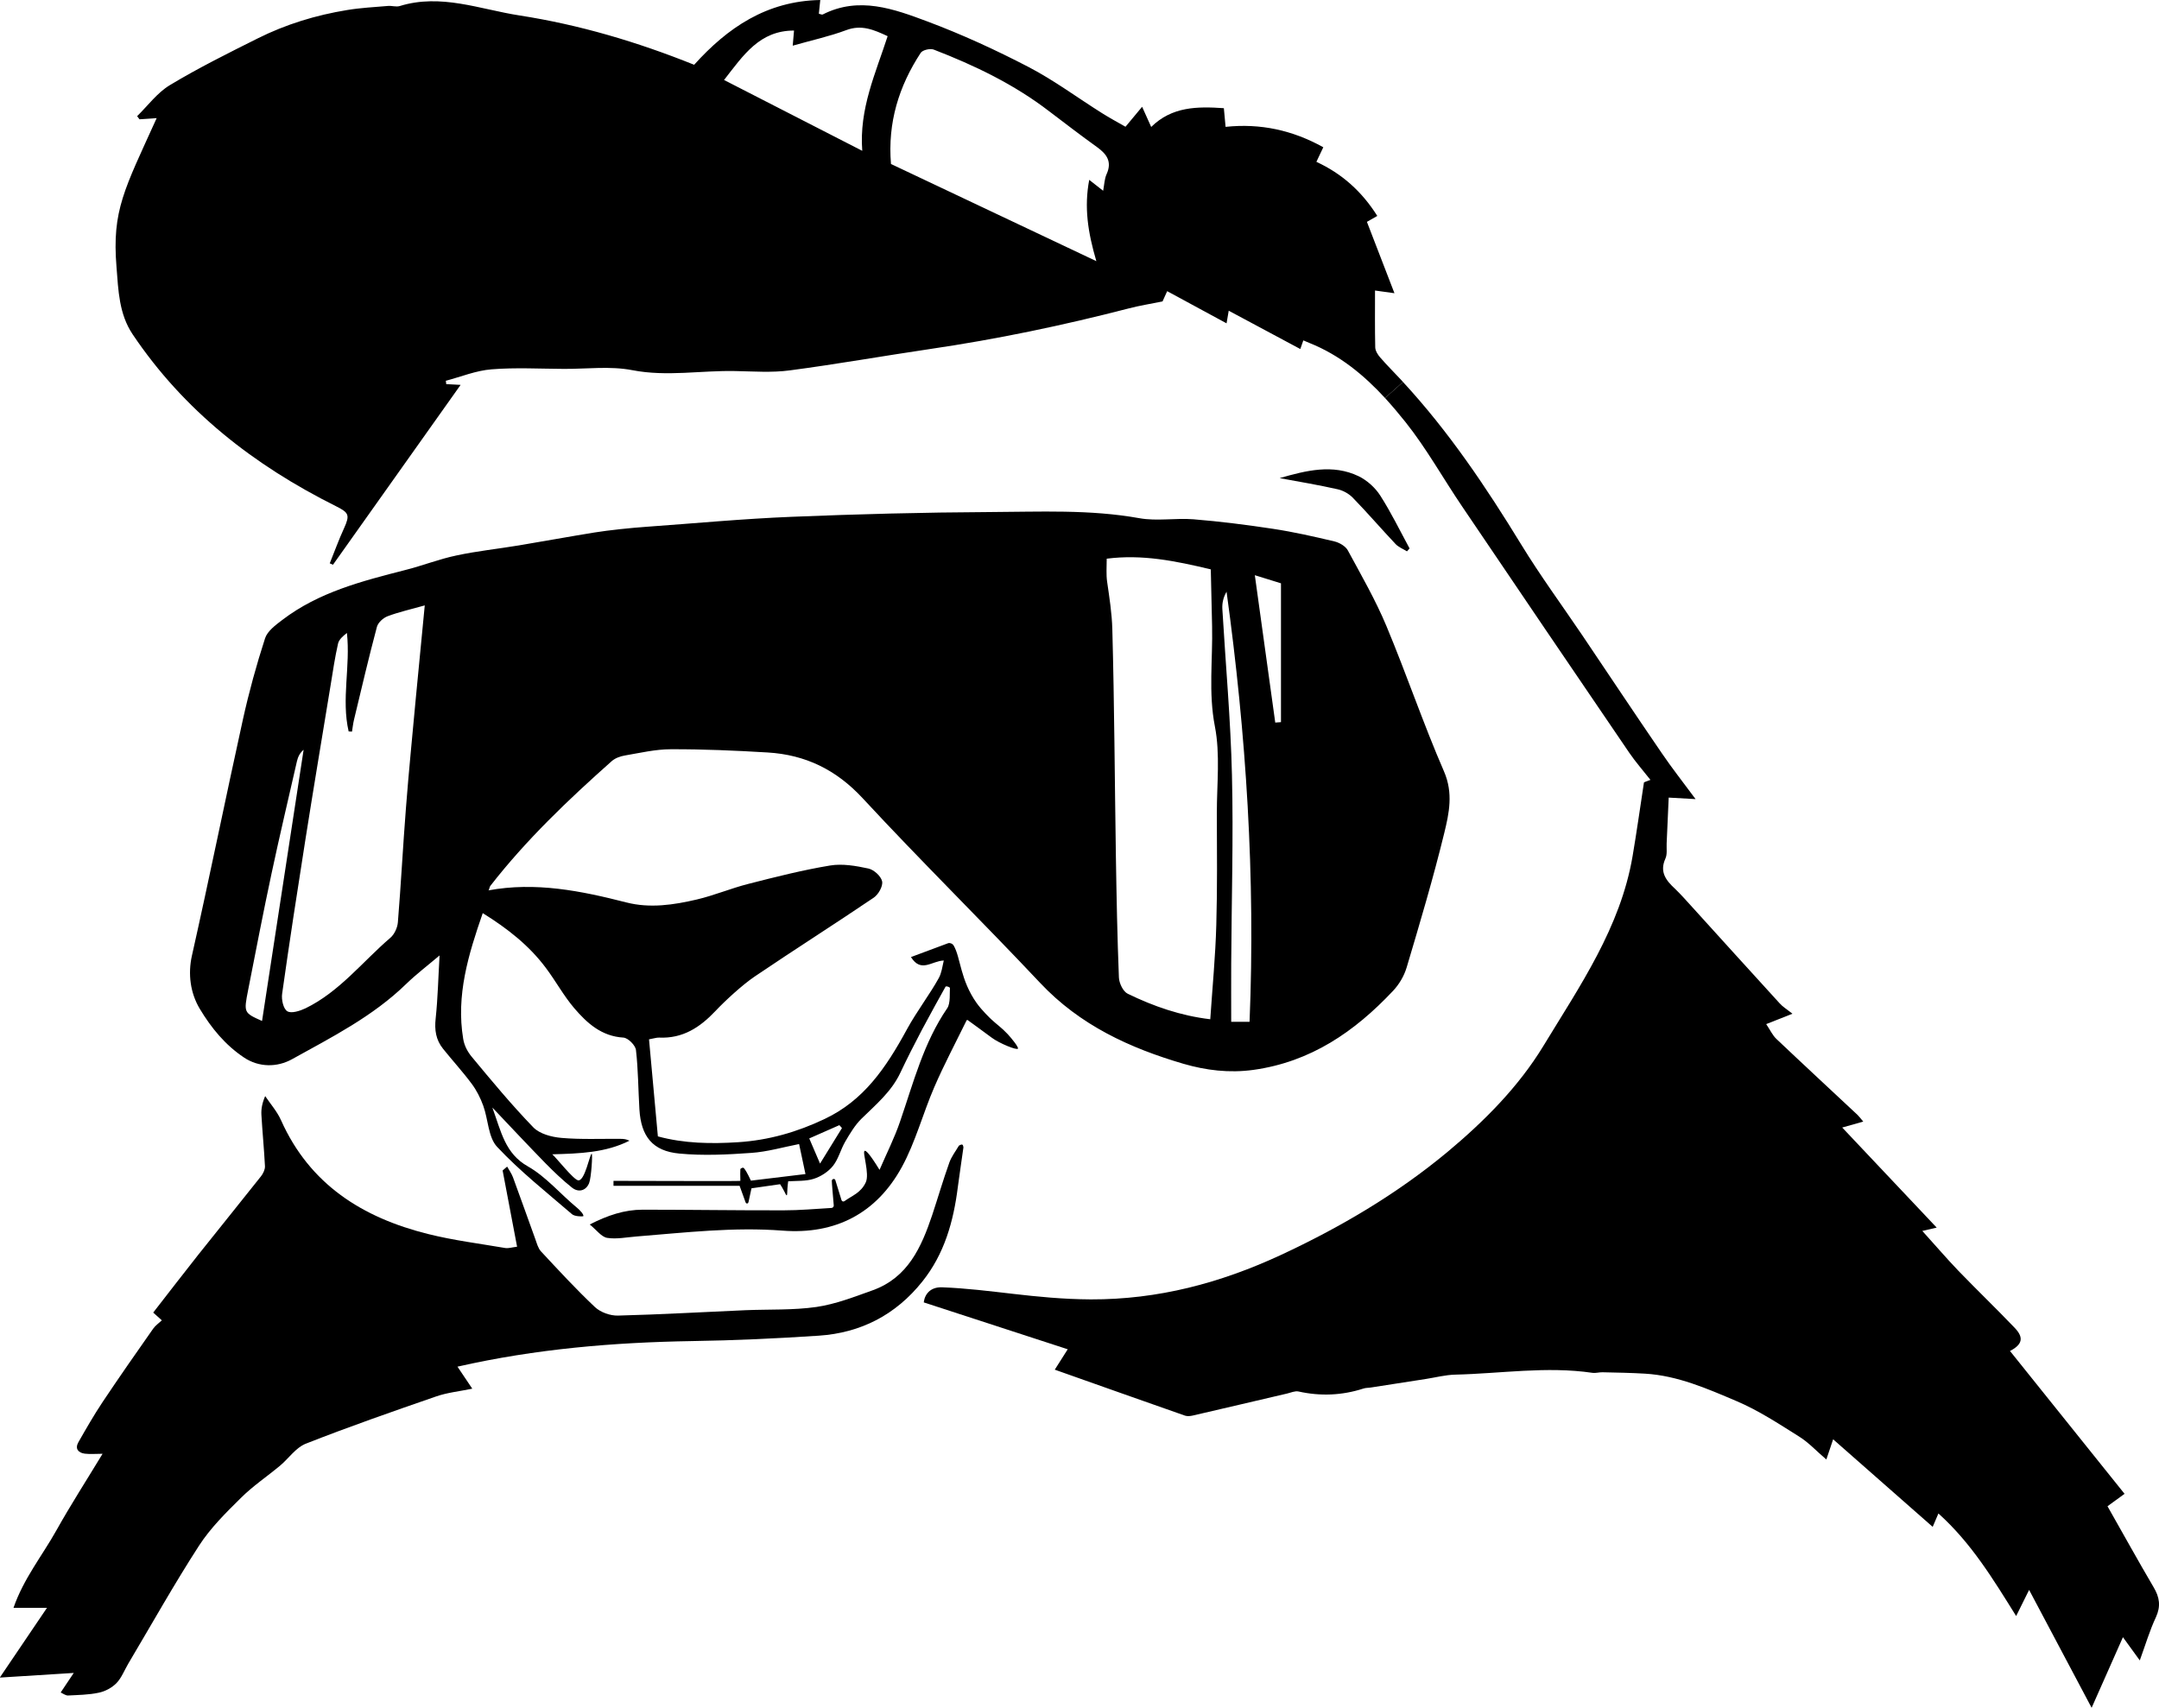 <?xml version="1.0" encoding="UTF-8"?>
<svg xmlns="http://www.w3.org/2000/svg" version="1.1" viewBox="0 0 199.96 158.19">
  <!-- Generator: Adobe Illustrator 28.7.5, SVG Export Plug-In . SVG Version: 1.2.0 Build 176)  -->
  <g>
    <g id="Layer_1">
      <g id="trace_jav.">
        <path d="M199.46,147.02c-1.47-2.5-2.87-5.04-4.27-7.5.52-.38.99-.73,1.58-1.15-3.63-4.52-7.11-8.87-10.61-13.23,1.15-.6,1.3-1.24.44-2.14-1.71-1.79-3.5-3.51-5.22-5.29-1.15-1.2-2.23-2.47-3.34-3.69.25-.06.69-.16,1.33-.31-2.96-3.13-5.8-6.15-8.75-9.27.77-.22,1.3-.37,1.95-.55-.23-.27-.36-.45-.52-.61-2.51-2.35-5.03-4.68-7.53-7.05-.36-.34-.58-.84-.94-1.37.89-.35,1.52-.6,2.43-.96-.51-.41-.9-.64-1.19-.97-2.75-3-5.47-6.03-8.21-9.04-.48-.53-.95-1.06-1.46-1.55-.83-.77-1.47-1.55-.91-2.8.19-.4.1-.93.12-1.41.07-1.4.13-2.81.19-4.25.87.05,1.52.09,2.49.14-1.18-1.59-2.21-2.9-3.14-4.27-2.48-3.62-4.91-7.28-7.37-10.93-1.88-2.78-3.87-5.49-5.62-8.35-3.26-5.33-6.72-10.49-10.97-15.09l-1.66,1.49c.65.71,1.28,1.46,1.88,2.21,1.96,2.46,3.5,5.24,5.27,7.85,5.14,7.61,10.3,15.21,15.47,22.8.58.85,1.27,1.63,1.96,2.51-.32.11-.55.2-.6.23-.37,2.43-.68,4.62-1.05,6.81-1.12,6.63-4.9,12.06-8.27,17.61-2.3,3.78-5.47,6.97-8.9,9.83-4.71,3.91-9.93,6.98-15.46,9.55-5.56,2.57-11.3,4.11-17.56,4.09-5.22-.03-9.25-.95-13.77-1.12-.59-.02-.98.17-1.24.42-.4.39-.45.92-.45.98,4.4,1.43,8.81,2.87,13.33,4.34-.5.79-.92,1.44-1.2,1.89,4.05,1.44,8.06,2.85,12.07,4.26.21.07.48.04.71-.01,2.91-.67,5.82-1.36,8.74-2.04.34-.08.73-.26,1.05-.19,2.03.45,4.03.37,6.01-.27.23-.08.48-.06.71-.1,1.7-.26,3.39-.53,5.09-.79.9-.14,1.8-.38,2.71-.4,4.23-.1,8.45-.79,12.69-.17.31.05.63-.06.95-.05,1.32.03,2.64.05,3.95.13,3.01.18,5.75,1.39,8.46,2.54,2.03.86,3.91,2.1,5.79,3.28.89.55,1.62,1.36,2.53,2.13.27-.8.51-1.51.63-1.87,3.08,2.71,6.18,5.44,9.22,8.11.08-.18.29-.67.53-1.24,3.04,2.73,5.06,6.07,7.2,9.5.42-.84.74-1.49,1.2-2.42,2,3.77,3.84,7.25,5.79,10.92,1-2.27,1.91-4.32,2.9-6.54.57.79,1,1.38,1.56,2.15.54-1.48.92-2.78,1.49-3.99.47-1.03.35-1.85-.21-2.79Z"/>
        <path d="M129.78,35.2c-.65-.7-1.34-1.38-1.96-2.1-.22-.25-.44-.61-.45-.92-.04-1.75-.02-3.5-.02-5.27.39.05.87.12,1.8.25-.91-2.38-1.73-4.48-2.55-6.61.23-.13.59-.34.96-.55-1.43-2.27-3.28-3.92-5.64-5.01.24-.5.44-.91.64-1.35-2.86-1.59-5.84-2.23-9.05-1.89-.06-.64-.11-1.18-.16-1.73-2.48-.17-4.81-.15-6.73,1.74-.27-.61-.48-1.08-.84-1.87-.57.69-1.04,1.25-1.54,1.85-.75-.43-1.48-.82-2.19-1.27-2.26-1.42-4.42-3.03-6.78-4.26-3.04-1.58-6.17-3.02-9.37-4.22-3.11-1.16-6.34-2.36-9.7-.65-.08.04-.22-.04-.36-.07.04-.4.08-.78.13-1.27-4.97.09-8.59,2.57-11.68,6-5.3-2.13-10.64-3.71-16.18-4.57-3.68-.57-7.27-2.05-11.09-.87-.33.1-.72-.04-1.08-.01-1.26.11-2.54.17-3.79.38-2.89.47-5.67,1.32-8.29,2.63s-5.5,2.74-8.12,4.32c-1.17.7-2.04,1.9-3.04,2.88.07.09.14.19.22.29.5-.04,1.01-.07,1.59-.11-2.99,6.61-4.15,8.53-3.72,13.8.17,2.16.23,4.34,1.49,6.22,4.76,7.09,11.25,12.14,18.82,15.92,1.22.61,1.32.82.76,2.06-.49,1.06-.88,2.16-1.32,3.24.1.04.2.09.3.13,3.94-5.56,7.89-11.12,11.82-16.66-.33-.02-.83-.05-1.33-.07-.02-.11-.03-.21-.04-.31,1.41-.37,2.8-.95,4.24-1.06,2.22-.18,4.47-.05,6.7-.04,2.12.01,4.29-.28,6.34.12,3.21.62,6.36.01,9.54.08,1.67.03,3.37.16,5.02-.06,4.34-.57,8.66-1.34,13-1.98,6.21-.91,12.33-2.19,18.4-3.76,1.03-.27,2.07-.43,3.14-.65.1-.22.24-.54.43-.95,1.86,1.01,3.66,1.98,5.5,2.98.07-.44.13-.76.2-1.17,2.27,1.22,4.44,2.38,6.63,3.55.11-.32.19-.53.28-.8.22.09.4.17.57.24,2.8,1.12,5.04,2.97,7,5.1l1.66-1.49c-.05-.06-.11-.12-.16-.18ZM79.86,13.97c-4.36-2.24-8.52-4.37-12.8-6.56,1.8-2.31,3.29-4.58,6.48-4.58-.05.51-.08.92-.12,1.4,1.71-.49,3.38-.85,4.96-1.44,1.41-.53,2.54-.04,3.83.56-1.11,3.44-2.65,6.72-2.35,10.62ZM102.49,16.13c-.2.44-.21.96-.32,1.54-.45-.35-.78-.61-1.29-1.01-.48,2.54-.13,4.84.66,7.53-6.55-3.1-12.78-6.05-19.02-9-.32-3.83.73-7.2,2.75-10.29.17-.27.87-.43,1.2-.31,3.81,1.47,7.47,3.23,10.73,5.74,1.46,1.11,2.92,2.23,4.41,3.3.9.65,1.4,1.35.88,2.5Z"/>
        <path d="M45.2,82.48c4.41-.82,8.62.04,12.81,1.11,2.19.56,4.38.23,6.52-.27,1.62-.38,3.17-1.04,4.79-1.45,2.5-.64,5.02-1.28,7.56-1.7,1.14-.19,2.4.03,3.55.28.51.11,1.17.71,1.27,1.19.09.45-.35,1.22-.78,1.51-3.65,2.47-7.37,4.83-11.02,7.3-1.11.75-2.72,2.22-3.64,3.2-1.43,1.51-3.01,2.56-5.22,2.46-.23-.01-.47.08-.93.16.27,2.96.54,5.92.82,8.99,2.42.66,4.92.7,7.43.54,2.82-.18,5.48-.94,8.05-2.17,3.55-1.69,5.61-4.64,7.6-8.31.89-1.63,2.11-3.22,2.94-4.73.25-.46.32-1,.46-1.62-1.11.03-2.1,1.18-3.04-.32,1.25-.47,2.4-.9,3.46-1.29.11-.04.38.02.5.23.65,1.12.59,3.14,2.11,5.3.51.72,1.31,1.47,1.35,1.51.59.55.95.76,1.55,1.4.36.39,1,1.18.94,1.33-.08.18-1.72-.48-2.44-1.02-.9-.67-1.69-1.24-2.2-1.61-.05-.04-.11-.02-.13.04-1.03,2.1-2.09,4.1-2.98,6.16-1.06,2.45-1.74,5.09-3.01,7.41-2.34,4.27-6.14,6.26-11.04,5.88-4.53-.35-9.01.18-13.51.54-.92.07-1.86.27-2.74.13-.53-.09-.98-.73-1.61-1.24,1.66-.85,3.22-1.37,4.91-1.37,4.35,0,8.71.07,13.06.06,1.44,0,2.89-.13,4.41-.22.13,0,.23-.12.22-.24-.08-.99-.18-2.02-.18-2.28,0-.13.22-.26.32-.08.17.55.34,1.1.58,1.88.04.11.17.16.27.09.72-.52,1.51-.76,1.97-1.73.39-.81-.34-2.82-.1-2.93.11-.05.43.21,1.38,1.76.67-1.55,1.4-2.99,1.91-4.5,1.23-3.58,2.17-7.27,4.36-10.47.32-.46.21-1.5.25-1.87,0-.09-.36-.22-.41-.12-.37.66-1.48,2.66-2.19,4-.69,1.31-1.36,2.63-1.99,3.96-.82,1.75-2.26,2.95-3.6,4.26-.61.6-1.07,1.38-1.51,2.13-.42.72-.62,1.6-1.13,2.24-.43.54-1.12.99-1.78,1.2-.72.23-1.55.18-2.37.23-.02.15-.05.37-.07.65-.03.4-.01.64-.07.65-.05,0-.11-.15-.24-.4-.14-.27-.27-.48-.37-.63-.87.12-1.76.25-2.65.38-.1.45-.19.85-.27,1.25-.04.11-.03.13-.11.15-.07.01-.13,0-.17-.11-.15-.4-.29-.8-.55-1.52h-11.68c0-.15,0-.31,0-.46,3.89,0,11.49.04,11.75,0-.02-.33-.01-1.05,0-1.1.03-.03.13-.12.26-.12.13.03.39.51.72,1.2,1.59-.19,3.28-.4,5.05-.61-.21-1-.39-1.84-.59-2.78-1.49.29-2.95.72-4.43.82-2.22.16-4.47.27-6.67.06-2.47-.23-3.54-1.59-3.69-4.09-.11-1.83-.11-3.68-.32-5.5-.05-.44-.73-1.12-1.16-1.15-2.03-.12-3.37-1.34-4.56-2.73-.98-1.15-1.71-2.51-2.62-3.72-1.55-2.08-3.55-3.65-5.85-5.08-1.34,3.86-2.48,7.62-1.81,11.65.1.62.4,1.19.8,1.67,1.84,2.22,3.69,4.45,5.69,6.52.59.61,1.69.9,2.6.98,1.82.16,3.67.07,5.5.09.27,0,.53.03.81.17-2.21,1.11-4.58,1.19-7.15,1.26.39.34,1.95,2.33,2.39,2.41.63.11,1.09-2.47,1.26-2.46.1,0-.04,2.23-.24,2.72-.29.71-.98.89-1.58.42-.87-.69-1.68-1.47-2.46-2.26-1.58-1.62-3.13-3.27-4.92-5.16.82,2.25,1.18,4.26,3.29,5.45,1.68.95,3.04,2.59,4.55,3.83.27.22.63.61.59.78-.16.05-.82.02-1.05-.18-2.36-2.03-4.82-3.98-6.94-6.24-.83-.89-.82-2.53-1.28-3.8-.26-.72-.62-1.44-1.08-2.05-.83-1.12-1.78-2.15-2.65-3.24-.66-.82-.8-1.74-.68-2.81.2-1.89.24-3.79.36-5.83-1.12.95-2.16,1.74-3.09,2.64-3.08,3-6.87,4.92-10.57,6.97-1.37.76-3.06.78-4.46-.16-1.72-1.15-3.01-2.71-4.09-4.51-.88-1.47-1.1-3.23-.73-4.9,1.64-7.29,3.12-14.61,4.73-21.91.56-2.53,1.25-5.04,2.05-7.51.22-.67.98-1.23,1.6-1.7,3.38-2.58,7.4-3.6,11.42-4.63,1.58-.4,3.12-1.01,4.71-1.34,1.9-.41,3.85-.61,5.77-.93,2.34-.39,4.68-.82,7.03-1.2,1.29-.21,3.42-.43,4.72-.52,4.51-.32,9.02-.75,13.53-.93,6.1-.25,12.21-.41,18.32-.44,4.63-.02,9.26-.26,13.88.57,1.62.29,3.34-.03,5,.1,2.46.2,4.91.51,7.35.88,1.92.29,3.82.72,5.71,1.17.46.11,1.03.44,1.24.83,1.25,2.31,2.57,4.6,3.58,7.02,1.86,4.45,3.41,9.04,5.33,13.46.87,2.01.47,3.87.02,5.71-1.02,4.18-2.25,8.31-3.48,12.44-.25.82-.69,1.56-1.27,2.18-3.55,3.77-7.61,6.57-12.92,7.31-2.25.31-4.4.04-6.47-.56-4.99-1.46-9.6-3.58-13.28-7.49-5.42-5.76-11.07-11.31-16.45-17.12-2.45-2.64-5.3-4.02-8.79-4.23-2.99-.18-5.98-.31-8.97-.3-1.42,0-2.85.34-4.26.58-.42.07-.89.24-1.2.51-4.03,3.58-7.93,7.29-11.25,11.56-.07.09-.08.21-.15.4ZM112.09,94.42c.2-2.96.48-5.85.56-8.75.1-3.46.06-6.92.05-10.38,0-2.67.32-5.42-.18-8-.61-3.13-.19-6.2-.26-9.29-.04-1.74-.08-3.48-.12-5.26-3.3-.79-6.36-1.41-9.64-.99,0,.79-.06,1.47.04,2.15.21,1.45.44,2.91.48,4.38.19,7.01.22,14.03.33,21.04.06,3.74.13,7.48.28,11.22.02.53.39,1.31.82,1.51,2.4,1.17,4.92,2.04,7.63,2.36ZM39.33,56.08c-1.31.37-2.4.61-3.43,1-.4.15-.88.58-.99.98-.76,2.85-1.43,5.72-2.12,8.59-.09.37-.13.75-.19,1.12-.1,0-.2-.01-.31-.02-.69-2.99.18-6.03-.16-9.12-.36.28-.73.6-.82.98-.29,1.27-.48,2.57-.69,3.86-.78,4.76-1.58,9.51-2.33,14.27-.75,4.77-1.49,9.54-2.16,14.31-.08.53.11,1.4.48,1.62.37.23,1.17-.03,1.68-.27,3.15-1.53,5.28-4.32,7.87-6.54.37-.32.65-.93.69-1.43.29-3.54.47-7.08.75-10.62.26-3.38.6-6.75.91-10.13.26-2.77.53-5.55.83-8.61ZM115.73,94.65c.55-13.4-.31-26.64-2.13-39.84-.31.53-.42,1.07-.39,1.6.3,5.13.77,10.26.89,15.39.14,5.82-.04,11.65-.07,17.48-.01,1.78,0,3.55,0,5.37h1.7ZM24.27,94.57c1.3-8.46,2.57-16.79,3.85-25.12-.38.32-.53.69-.62,1.07-.79,3.46-1.61,6.92-2.35,10.39-.77,3.59-1.46,7.2-2.17,10.8-.41,2.09-.41,2.1,1.29,2.86ZM116.22,53.29c.65,4.7,1.27,9.17,1.89,13.64l.53-.04v-12.86s-2.42-.75-2.42-.75ZM77.99,104.5l-.25-.28-2.79,1.23,1,2.33,2.03-3.29Z"/>
        <path d="M4.35,148.93H1.25c.94-2.72,2.67-4.84,3.97-7.17,1.32-2.36,2.79-4.64,4.28-7.1-.62,0-1.14.05-1.65-.01-.6-.08-.93-.46-.59-1.06.72-1.26,1.44-2.52,2.24-3.72,1.53-2.29,3.1-4.54,4.68-6.79.21-.3.53-.52.81-.78-.31-.28-.56-.5-.8-.72,1.4-1.8,2.77-3.58,4.16-5.34,1.93-2.43,3.89-4.84,5.82-7.28.2-.25.38-.63.37-.93-.08-1.59-.24-3.18-.33-4.77-.03-.54.07-1.09.35-1.73.5.74,1.11,1.43,1.47,2.24,2.66,5.95,7.55,9.02,13.6,10.53,2.35.59,4.77.89,7.16,1.3.29.05.61-.06,1.1-.12-.46-2.41-.9-4.74-1.34-7.06.14-.12.28-.24.42-.36.18.33.41.64.54.99.7,1.9,1.37,3.8,2.06,5.7.15.41.26.87.54,1.17,1.63,1.75,3.25,3.51,4.99,5.15.52.49,1.42.81,2.14.79,3.94-.1,7.87-.33,11.81-.5,2.19-.09,4.41.01,6.57-.3,1.78-.26,3.51-.94,5.22-1.55,3.24-1.17,4.49-3.97,5.49-6.94.54-1.63,1.02-3.28,1.6-4.9.2-.55.58-1.04.88-1.55.38-.23.38-.04.42.16-.17,1.23-.36,2.45-.52,3.68-.4,3.18-1.24,6.19-3.29,8.75-2.46,3.08-5.69,4.75-9.58,5.01-3.9.26-7.81.44-11.72.5-7.27.12-14.48.72-21.75,2.37.42.63.85,1.26,1.37,2.04-1.21.25-2.32.36-3.35.72-4.05,1.4-8.09,2.81-12.08,4.38-.91.36-1.57,1.36-2.37,2.03-1.21,1.01-2.53,1.89-3.64,3-1.39,1.37-2.81,2.78-3.86,4.4-2.31,3.57-4.39,7.29-6.56,10.94-.36.61-.62,1.31-1.09,1.8-.42.43-1.05.77-1.64.89-.93.2-1.91.21-2.86.26-.21,0-.44-.17-.67-.28.4-.61.74-1.11,1.21-1.81-2.35.15-4.44.28-6.85.43,1.47-2.17,2.84-4.21,4.35-6.43Z"/>
        <path d="M118.54,44.28c2.44-.7,4.89-1.32,7.29-.17.78.38,1.54,1.06,2.01,1.8,1,1.56,1.82,3.25,2.71,4.89-.08.09-.16.18-.24.27-.35-.22-.77-.38-1.05-.67-1.34-1.42-2.61-2.9-3.97-4.3-.36-.37-.9-.67-1.4-.78-1.77-.4-3.57-.7-5.36-1.03Z"/>
      </g>
    </g>
  </g>
</svg>